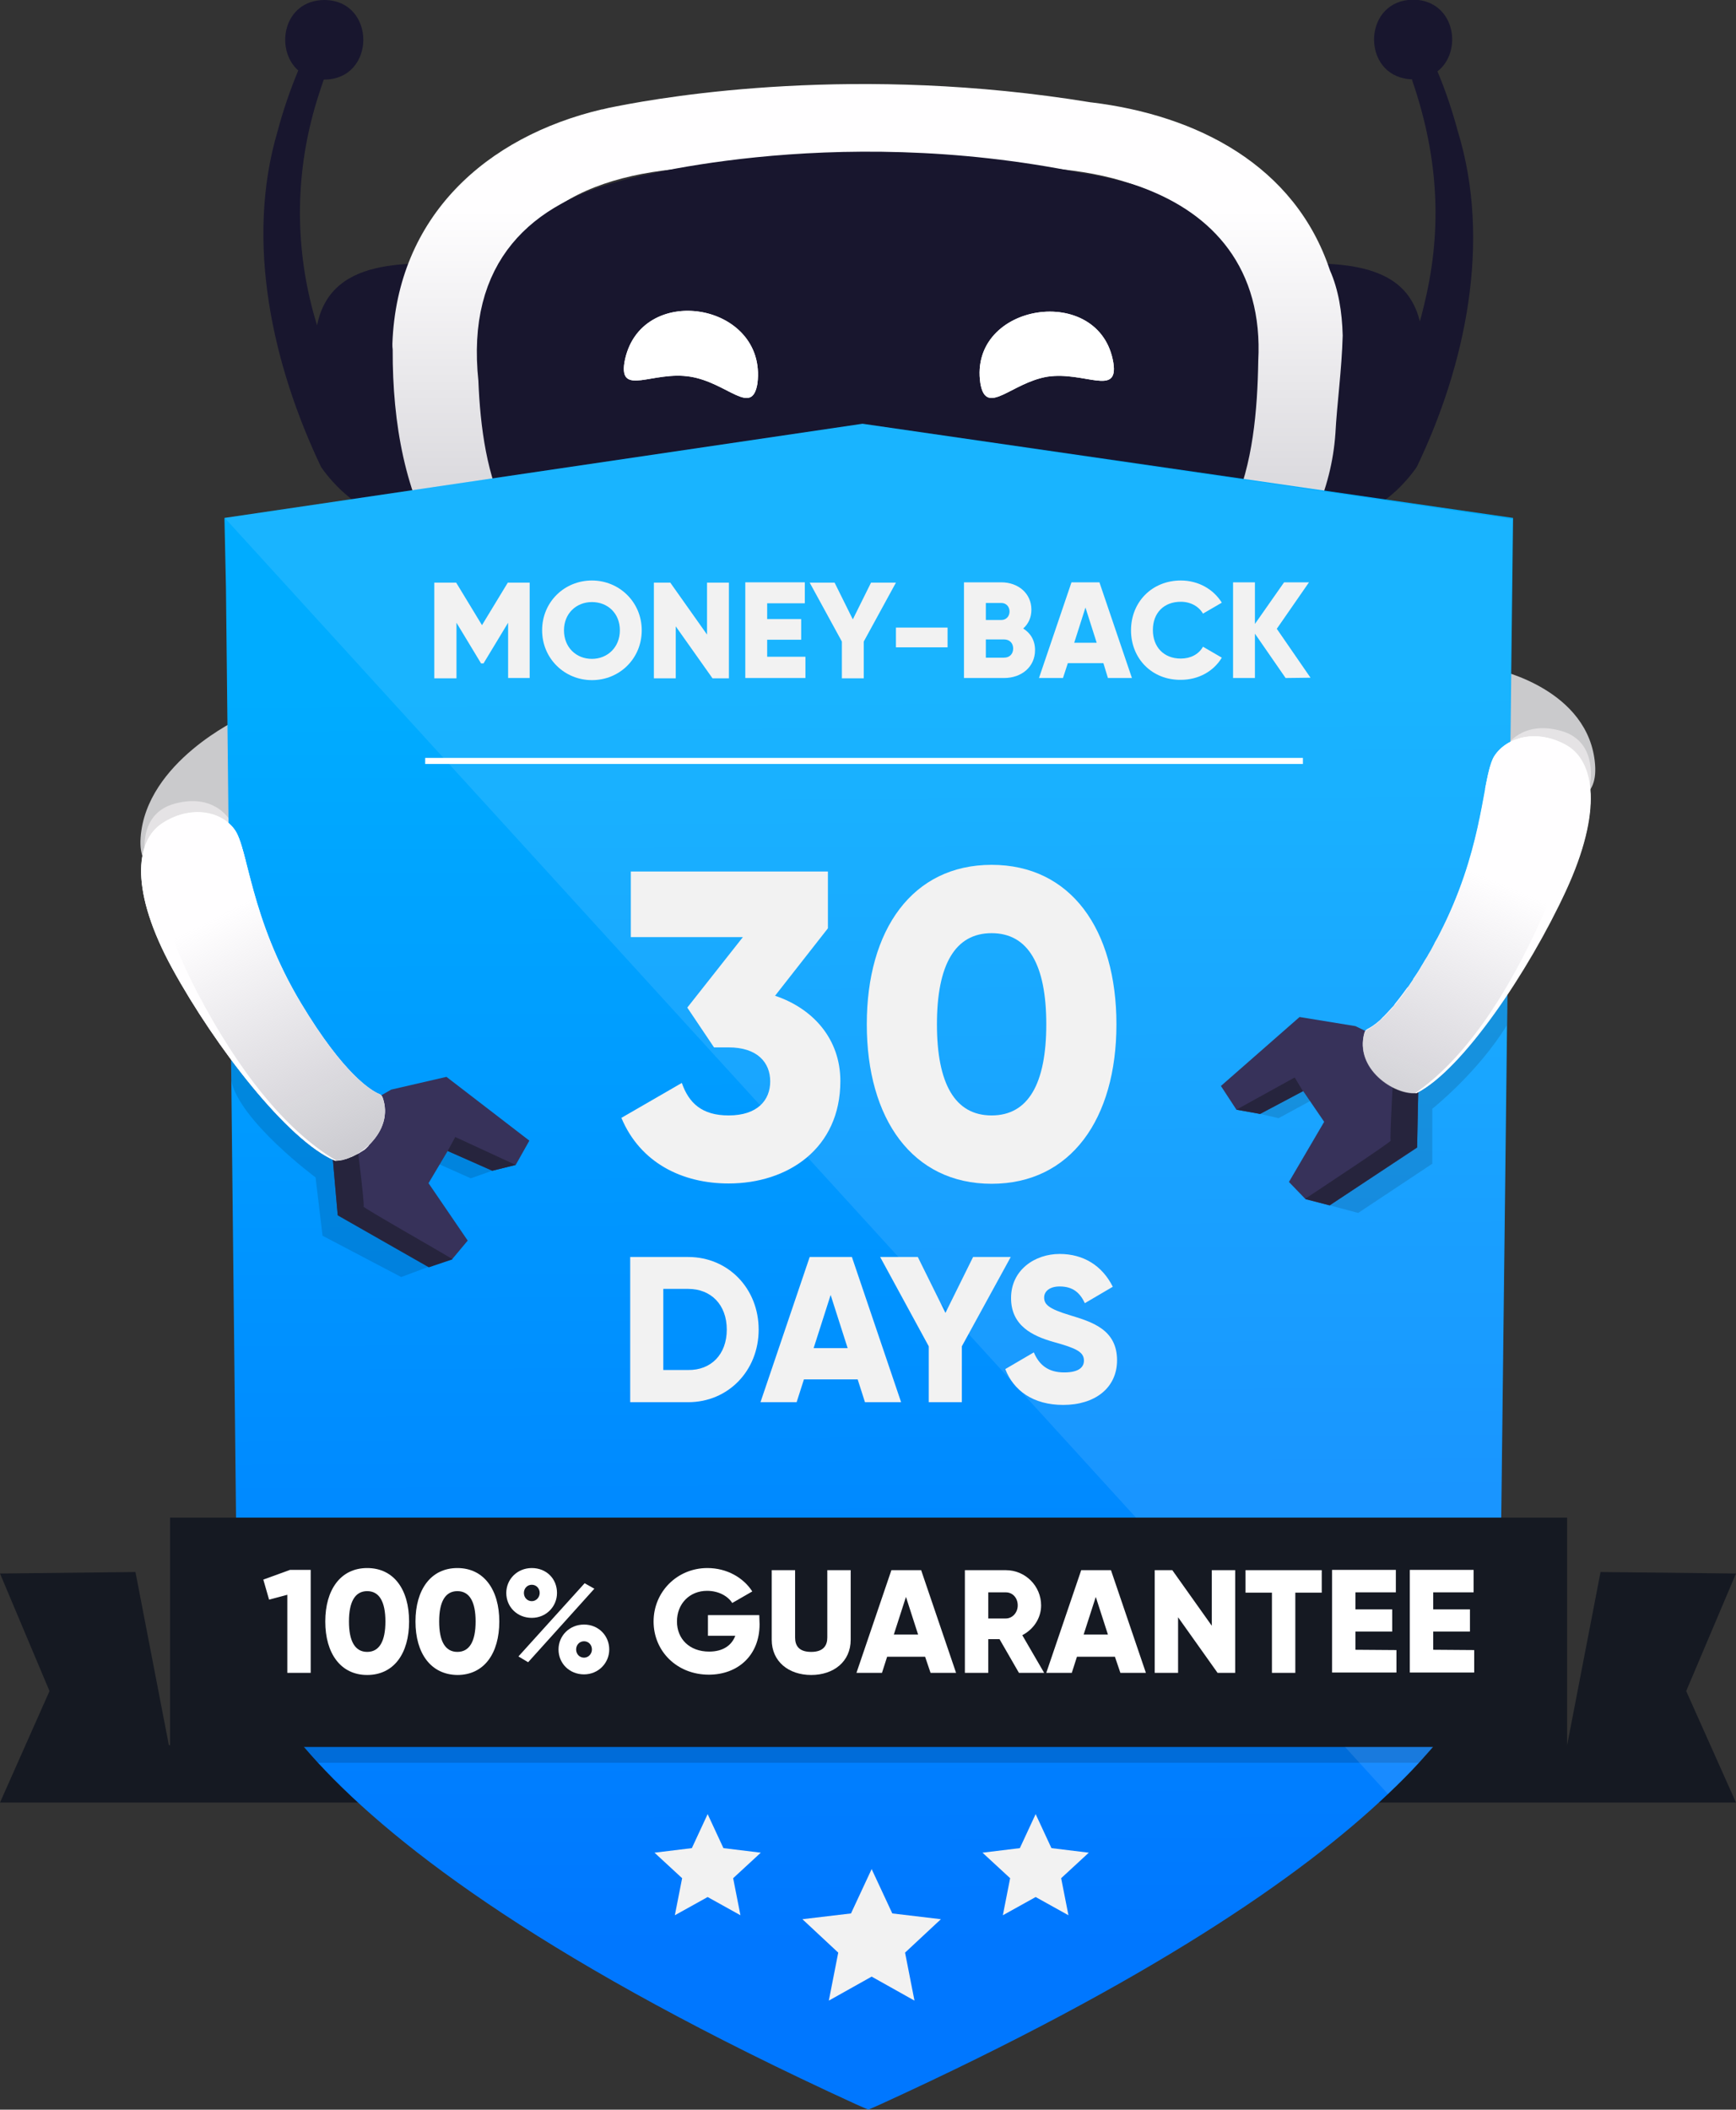 <?xml version="1.0" encoding="utf-8"?>
<!-- Generator: Adobe Illustrator 25.4.1, SVG Export Plug-In . SVG Version: 6.00 Build 0)  -->
<svg version="1.1" id="Layer_1" xmlns="http://www.w3.org/2000/svg" xmlns:xlink="http://www.w3.org/1999/xlink" x="0px" y="0px"
	 viewBox="0 0 571.6 694.5" style="enable-background:new 0 0 571.6 694.5;" xml:space="preserve">
<rect x="0" y="0" width="571.6" height="694.5" fill="#333333" stroke="none"/>
<style type="text/css">
	.st0{fill:#18162E;}
	.st1{fill:#09225E;}
	.st2{fill:url(#SVGID_1_);}
	.st3{fill:#18162E;stroke:#18162E;stroke-width:13;stroke-miterlimit:10;}
	.st4{fill:#FFFFFF;}
	.st5{fill:#CACACC;}
	.st6{fill:#E5E3E5;}
	.st7{fill:#151922;}
	.st8{fill:url(#SVGID_00000168089460124259472400000007393652871780481157_);}
	.st9{opacity:0.15;enable-background:new    ;}
	.st10{opacity:0.1;fill:#FFFFFF;enable-background:new    ;}
	.st11{enable-background:new    ;}
	.st12{fill:#F2F2F2;}
	.st13{fill:none;stroke:#FFFFFF;stroke-width:2;stroke-miterlimit:10;}
	.st14{opacity:0.13;enable-background:new    ;}
	.st15{fill:none;}
	.st16{fill:#37325A;}
	.st17{fill:#26243D;}
	.st18{fill:#FFFEFF;}
	.st19{fill:url(#SVGID_00000175310759934820929320000015028713119497617056_);}
	.st20{fill:url(#SVGID_00000157292607818771920540000010454024326723695496_);}
</style>
<g id="left-ear">
	<path class="st0" d="M157.9,87v82.8h-28.3c-13.7-0.5-23.9-16.1-23.9-16.1c-15.9-33.4-25.1-74-14.3-110.5c1.8-6.8,4.1-13.5,6.8-20
		c-7.8-6.9-5-23.1,8.6-23.2c17.1,0.1,17.1,26.1,0,26.2h-0.2c-1.4,4.1-2.8,8.4-3.6,11.6c-6.1,22.8-5.6,46.8,1.4,69.3
		C109.2,82.9,138,86.9,157.9,87z"/>
</g>
<g id="right-ear">
	<path class="st0" d="M466.5,153.7c0,0-10.2,15.6-23.9,16.1h-28.3V87c12.2,0,27.7-1.6,39,2.8c6.9,2.6,12.1,7.4,14.2,16
		c0.4-1.4,0.8-2.8,1.1-4.2c6.2-24.3,5.5-48.5-3.5-74.8c-0.1-0.2-0.1-0.5-0.2-0.7c-0.9,0-1.7-0.1-2.6-0.3c-14.1-2.9-13.1-25.8,3-25.9
		c2,0,4.1,0.4,5.9,1.3c8.5,4.1,9.2,16.8,2.1,22.3c2.7,6.4,4.9,13,6.7,19.7C491.2,79.6,482.5,120.4,466.5,153.7z"/>
</g>
<path id="eyes" class="st1" d="M249.4,126.2c-1.8,11.1-9.8-0.2-22.1-2.2s-23.5,6.6-21.7-4.7C210.4,92.5,252.7,99.4,249.4,126.2z
	 M366.4,119.3c1.8,11.3-9.7,2.7-21.7,4.7s-20.2,13.3-22.1,2.2C318.5,99.7,362.2,92.8,366.4,119.3z"/>
<g id="head">
	
		<linearGradient id="SVGID_1_" gradientUnits="userSpaceOnUse" x1="285.65" y1="439.81" x2="285.65" y2="553.79" gradientTransform="matrix(1 0 0 -1 0 622)">
		<stop  offset="0" style="stop-color:#D2D1D6"/>
		<stop  offset="0.99" style="stop-color:#FFFEFF"/>
	</linearGradient>
	<path class="st2" d="M437.9,89c-11.5-34.6-43.8-51.1-78.6-55.3h-0.1c-76.8-12.6-139-2.1-156.2,1.3c-2.1,0.4-3.5,0.7-4.2,0.9
		l-0.4,0.1h-0.2l0,0c-38.1,9-67.5,35.2-69,77.2c0,0.6,0,1.3,0.1,1.9c-0.2,49.3,17.5,92.3,71.5,101.9c56.2,9,113.4,9,169.6,0
		c37.4-5.9,66.7-36.9,69.3-74.3c0.5-9.6,2.1-21,2.4-32.2v-0.1C441.9,102.7,440.7,95.3,437.9,89z M407.8,111.5L407.8,111.5
		c-0.5,32.5-6,67-44,73.5c-51.7,8.3-104.3,8.2-156-0.2c-37.6-6.5-43.4-40.3-44-72.6c0-0.3,0-0.6,0-0.9C162.1,68,198.2,55.5,235.1,55
		c33.6-3.6,67.4-3.6,101,0C373.2,55.5,409.9,68.1,407.8,111.5z"/>
	<path class="st3" d="M407.8,118.5c-0.5,32.5-6,67-44,73.5c-51.7,8.3-104.3,8.2-156-0.2c-35.4-6.1-42.6-36.5-43.8-66.9
		c-3.9-36.3,15.6-52.1,42-59.1l0,0c0,0,66.7-19.3,148.7-2.5c4.9,0.7,9.7,1.7,14.5,3.1h0.1c1.9,0.5,3.7,1.1,5.5,1.8
		C394.5,75.8,409.3,90.9,407.8,118.5z"/>
	<path class="st0" d="M407.8,118.5c-0.5,32.5-6,67-44,73.5c-51.7,8.3-104.3,8.2-156-0.2c-35.4-6.1-42.6-36.5-43.8-66.9
		c-3.9-36.3,15.6-52.1,42-59.1l0,0c0,0,66.7-19.3,148.7-2.5c4.9,0.7,9.7,1.7,14.5,3.1h0.1c1.9,0.5,3.7,1.1,5.5,1.8
		C394.5,75.8,409.3,90.9,407.8,118.5z"/>
	<path class="st4" d="M249.4,126.2c-1.8,11.1-9.8-0.2-22.1-2.2s-23.5,6.6-21.7-4.7C210.4,92.5,252.7,99.4,249.4,126.2z M344.9,124
		c-12,2-20.2,13.3-22.1,2.2c-4-26.6,39.5-33.3,43.8-6.7C368.3,130.6,357,122.2,344.9,124L344.9,124z"/>
	<path class="st4" d="M249.4,126.2c-1.8,11.1-9.8-0.2-22.1-2.2s-23.5,6.6-21.7-4.7C210.4,92.5,252.7,99.4,249.4,126.2z M344.9,124
		c-12,2-20.2,13.3-22.1,2.2c-4-26.6,39.5-33.3,43.8-6.7C368.3,130.6,357,122.2,344.9,124L344.9,124z"/>
	<path class="st4" d="M313,159.6c0.2,33.4-54.4,33.4-54.2,0c0.1-2.6,2.2-4.7,4.8-4.8h44.7C310.9,154.8,313,156.9,313,159.6
		L313,159.6z"/>
</g>
<g id="right">
	<path class="st5" d="M493,220.5c0,0,30.3,6.4,32.2,31.2s-37.2,3.8-37.2,3.8l-0.8-32.7L493,220.5z"/>
	<path class="st6" d="M523.4,259.2c0,0,3.5-15-9.4-18.6s-18,5-18,5l-1,10L523.4,259.2z"/>
</g>
<g id="left">
	<path class="st5" d="M79,236.5c0,0-30.9,14.3-32.7,39.2s37.2,3.8,37.2,3.8l0.8-32.7L79,236.5z"/>
	<path class="st6" d="M48,283.2c0,0-3.5-15,9.4-18.6s18,5,18,5l1,10L48,283.2z"/>
</g>
<polygon class="st7" points="555.2,556.7 571.6,593.4 445,593.4 451.3,573.9 516,574.5 527,517.5 571.6,518 "/>
<polygon class="st7" points="16.3,556.7 0,593.4 126.6,593.4 121.6,572.5 55.6,574.5 44.6,517.5 0,518 "/>
<linearGradient id="SVGID_00000103954138728527381800000006022233516400021948_" gradientUnits="userSpaceOnUse" x1="288.295" y1="53.3" x2="286.305" y2="470.05" gradientTransform="matrix(1 0 0 -1 0 694)">
	<stop  offset="0" style="stop-color:#0077FF"/>
	<stop  offset="0.99" style="stop-color:#00ACFF"/>
</linearGradient>
<path style="fill:url(#SVGID_00000103954138728527381800000006022233516400021948_);" d="M494,525.2c0,0,4.8,17.1-20.1,47.4
	c-2,2.5-4.3,5-6.7,7.7c-3,3.3-6.4,6.7-10.2,10.3c-28.6,27.2-78.9,61.8-167,102.1l-4.1,1.8l-4.1-1.8
	c-99.6-45.6-150.8-83.9-177.1-112.4c-3.3-3.6-6.2-7-8.7-10.2c-22.5-28.7-18-44.9-18-44.9l-3.6-331.9l-0.5-22.8l210.1-31l214.2,31
	L494,525.2z"/>
<path class="st9" d="M473.9,564.8v7.8c-2,2.5-4.3,5-6.7,7.7H104.7c-3.3-3.6-6.2-7-8.7-10.2v-5.3H473.9z"/>
<path class="st10" d="M494,525.2c0,0,6.7,24-37,65.4L74,170.5l0,0l210-31l214.1,31.4L494,525.2z"/>
<rect x="56" y="499.6" class="st7" width="460" height="75.5"/>
<g class="st11">
	<path class="st12" d="M174.5,223.2h-7.2V205l-8.1,13.4h-0.8l-8.1-13.4v18.3H143v-31.5h7.2l8.5,14l8.5-14h7.2v31.4H174.5z"/>
	<path class="st12" d="M178.5,207.5c0-9.3,7.3-16.4,16.4-16.4c9,0,16.4,7.1,16.4,16.4c0,9.3-7.3,16.4-16.4,16.4
		C185.9,223.9,178.5,216.8,178.5,207.5z M204.1,207.5c0-5.6-4-9.3-9.2-9.3c-5.1,0-9.2,3.7-9.2,9.3s4,9.4,9.2,9.4
		C200,216.9,204.1,213.1,204.1,207.5z"/>
	<path class="st12" d="M240,191.8v31.5h-5.4l-12.1-17.1v17.1h-7.2v-31.5h5.4l12.1,17.1v-17.1H240z"/>
	<path class="st12" d="M265.2,216.3v6.9h-19.8v-31.5H265v6.9h-12.4v5.2h11.2v6.8h-11.2v5.6h12.6V216.3z"/>
</g>
<g class="st11">
	<path class="st12" d="M284.4,211.2v12.1h-7.2v-12.1l-10.6-19.4h8.2l6,12.1l6-12.1h8.2L284.4,211.2z"/>
</g>
<g class="st11">
	<path class="st12" d="M295,206.6h17v6.5h-17V206.6z"/>
	<path class="st12" d="M340.8,214c0,5.6-4.5,9.2-10.2,9.2h-13.2v-31.5h12.3c5.5,0,9.9,3.6,9.9,9c0,2.6-1,4.7-2.7,6.2
		C339.3,208.4,340.8,210.8,340.8,214z M324.6,198.5v5.6h5.1c1.6,0,2.7-1.2,2.7-2.8s-1.1-2.8-2.7-2.8H324.6z M333.6,213.5
		c0-1.8-1.2-3-3-3h-6v6h6C332.5,216.5,333.6,215.2,333.6,213.5z"/>
</g>
<g class="st11">
	<path class="st12" d="M363.3,218.3h-11.7l-1.6,4.9h-7.9l10.7-31.5h9.2l10.7,31.5h-7.9L363.3,218.3z M361.1,211.6l-3.7-11.6
		l-3.7,11.6H361.1z"/>
</g>
<g class="st11">
	<path class="st12" d="M372.4,207.5c0-9.3,6.9-16.4,16.4-16.4c5.7,0,10.7,2.8,13.5,7.3l-6.2,3.6c-1.4-2.4-4.1-3.9-7.3-3.9
		c-5.6,0-9.2,3.7-9.2,9.3s3.6,9.4,9.2,9.4c3.2,0,5.9-1.4,7.3-3.9l6.2,3.6c-2.7,4.5-7.7,7.3-13.5,7.3
		C379.3,223.9,372.4,216.8,372.4,207.5z"/>
</g>
<g class="st11">
	<path class="st12" d="M423.3,223.2l-10.1-14.6v14.6H406v-31.5h7.2v13.7l9.6-13.7h8.2L420.4,207l11.1,16.1L423.3,223.2L423.3,223.2z
		"/>
</g>
<g id="_x33_0" class="st11">
	<path class="st12" d="M276.7,355.9c0,22.2-17.3,33.7-36.8,33.7c-15.3,0-29.1-6.8-35.3-21.6l19.9-11.5c2.3,6.6,6.6,10.7,15.4,10.7
		c9.5,0,13.7-5,13.7-11.2s-4.2-11.2-13.7-11.2h-4.8l-8.8-13.1l18.3-23.2h-36.9v-21.6h64.9v18.7l-17.4,22.2
		C267.7,332,276.7,342,276.7,355.9z"/>
	<path class="st12" d="M285.4,337.2c0-31.1,15-52.5,41.1-52.5s41.1,21.3,41.1,52.5c0,31.1-15,52.5-41.1,52.5
		S285.4,368.3,285.4,337.2z M344.5,337.2c0-19.5-5.9-30-18-30s-18,10.5-18,30s5.9,30,18,30S344.5,356.7,344.5,337.2z"/>
</g>
<g class="st11">
	<path class="st12" d="M249.8,437.7c0,13.5-10,23.9-23.2,23.9h-19.1v-47.8h19.1C239.8,413.8,249.8,424.2,249.8,437.7z M239.3,437.7
		c0-8.2-5.2-13.4-12.7-13.4h-8.2V451h8.2C234.1,451.1,239.3,445.9,239.3,437.7z"/>
</g>
<g class="st11">
	<path class="st12" d="M282.4,454.1h-17.7l-2.4,7.5h-11.9l16.2-47.8h13.9l16.2,47.8h-11.9L282.4,454.1z M279.1,443.8l-5.6-17.5
		l-5.6,17.5H279.1z"/>
</g>
<g class="st11">
	<path class="st12" d="M316.7,443.2v18.4h-10.9v-18.4l-16-29.4h12.4l9.1,18.4l9.1-18.4h12.4L316.7,443.2z"/>
</g>
<g class="st11">
	<path class="st12" d="M331,450.7l9.4-5.5c1.7,4,4.6,6.6,10,6.6c5.2,0,6.5-2,6.5-3.9c0-2.9-2.7-4.1-9.9-6.1
		c-7.1-2-14.1-5.4-14.1-14.5c0-9.2,7.8-14.5,16-14.5c7.8,0,14,3.8,17.5,10.8l-9.2,5.4c-1.6-3.4-3.9-5.5-8.3-5.5
		c-3.4,0-5.1,1.7-5.1,3.6c0,2.2,1.2,3.7,8.6,5.9c7.2,2.2,15.4,4.7,15.4,14.8c0,9.2-7.4,14.7-17.7,14.7
		C340.1,462.5,333.7,457.7,331,450.7z"/>
</g>
<line id="line" class="st13" x1="140" y1="250.5" x2="429" y2="250.5"/>
<g class="st11">
	<path class="st4" d="M102.3,516.9v33.8h-7.7V525l-6,1.6l-1.9-6.6l8.8-3.2h6.8C102.3,516.8,102.3,516.9,102.3,516.9z"/>
	<path class="st4" d="M107.1,533.8c0-10.4,5-17.6,13.8-17.6s13.8,7.1,13.8,17.6s-5,17.6-13.8,17.6S107.1,544.2,107.1,533.8z
		 M126.9,533.8c0-6.5-2-10-6-10s-6,3.5-6,10s2,10,6,10S126.9,540.3,126.9,533.8z"/>
</g>
<g class="st11">
	<path class="st4" d="M136.8,533.8c0-10.4,5-17.6,13.8-17.6c8.7,0,13.8,7.1,13.8,17.6s-5,17.6-13.8,17.6
		C141.8,551.3,136.8,544.2,136.8,533.8z M156.6,533.8c0-6.5-2-10-6-10s-6,3.5-6,10s2,10,6,10S156.6,540.3,156.6,533.8z"/>
</g>
<g class="st11">
	<path class="st4" d="M166.7,524.4c0-4.5,3.6-8.2,8.4-8.2c4.8,0,8.3,3.5,8.3,8.2c0,4.5-3.6,8.2-8.3,8.2
		C170.3,532.6,166.7,529,166.7,524.4z M192.5,521.2l3.2,1.8l-21.8,24.2l-3.2-1.9L192.5,521.2z M177.7,524.4c0-1.5-1.1-2.7-2.6-2.7
		s-2.6,1.2-2.6,2.7s1.1,2.7,2.6,2.7C176.6,527.1,177.7,525.8,177.7,524.4z M183.9,543c0-4.5,3.6-8.2,8.4-8.2c4.8,0,8.3,3.7,8.3,8.2
		s-3.6,8.2-8.3,8.2C187.5,551.2,183.9,547.6,183.9,543z M194.9,543c0-1.5-1.1-2.7-2.6-2.7s-2.6,1.2-2.6,2.7s1.1,2.7,2.6,2.7
		C193.8,545.7,194.9,544.4,194.9,543z"/>
</g>
<g class="st11">
	<path class="st4" d="M250.1,534.7c0,10.3-7.2,16.6-16.7,16.6c-10.6,0-18.2-7.8-18.2-17.5c0-9.8,7.8-17.6,17.7-17.6
		c6.5,0,11.9,3.2,14.8,7.7l-6.6,3.8c-1.4-2.2-4.4-4-8.3-4c-5.7,0-9.9,4.2-9.9,10.1c0,5.7,4.1,9.9,10.6,9.9c4.5,0,7.4-2,8.6-5.2h-9
		v-6.8H250L250.1,534.7L250.1,534.7z"/>
</g>
<g class="st11">
	<path class="st4" d="M254.1,539.8v-22.9h7.7v22.2c0,2.6,1.2,4.7,5.3,4.7s5.3-2.2,5.3-4.7v-22.2h7.7v22.9c0,7.2-5.6,11.6-13,11.6
		S254.1,547,254.1,539.8z"/>
</g>
<g class="st11">
	<path class="st4" d="M304.6,545.4h-12.5l-1.7,5.3H282l11.5-33.8h9.8l11.5,33.8h-8.4L304.6,545.4z M302.3,538.1l-4-12.4l-4,12.4
		H302.3z"/>
	<path class="st4" d="M329.1,539.6h-3.7v11.1h-7.7v-33.8h13.5c6.4,0,11.6,5.2,11.6,11.6c0,4.2-2.5,7.9-6.2,9.8l7.2,12.4h-8.3
		L329.1,539.6z M325.4,532.8h5.8c2.1,0,3.9-1.9,3.9-4.3c0-2.5-1.7-4.3-3.9-4.3h-5.8V532.8z"/>
	<path class="st4" d="M367.1,545.4h-12.5l-1.7,5.3h-8.4l11.5-33.8h9.8l11.5,33.8h-8.4L367.1,545.4z M364.8,538.1l-4-12.4l-4,12.4
		H364.8z"/>
	<path class="st4" d="M406.7,516.9v33.8h-5.8l-13-18.3v18.3h-7.7v-33.8h5.8l13,18.3v-18.3H406.7z"/>
	<path class="st4" d="M435.2,524.3h-8.7v26.4h-7.7v-26.4h-8.7v-7.4h25.1L435.2,524.3L435.2,524.3z"/>
	<path class="st4" d="M459.8,543.2v7.4h-21.2v-33.8h21v7.4h-13.3v5.6h12.1v7.3h-12.1v6L459.8,543.2L459.8,543.2z"/>
	<path class="st4" d="M485.4,543.2v7.4h-21.2v-33.8h21v7.4h-13.3v5.6H484v7.3h-12.1v6L485.4,543.2L485.4,543.2z"/>
</g>
<g id="left-arm">
	<polygon class="st14" points="162.1,385.4 155,387.9 144.7,383.3 144.8,374.5 151.8,369.8 	"/>
	<path class="st14" d="M141.2,417l-9.1,3.4l-25.9-13.6l-2.3-19.2c0,0-25.1-18.6-27.8-32l0.1-19.4l50.4,53.3l21.5,22.6L141.2,417z"/>
	<g>
		<polygon class="st15" points="154,408.4 141.2,389.5 147.4,378.9 141.1,389.5 		"/>
		<polygon class="st16" points="147,354.5 128.8,358.7 108.6,370.3 111.2,399.9 141.2,417 148.9,414.5 154,408.4 141.1,389.5 
			147.4,378.9 162.1,385.4 169.8,383.5 174.3,375.5 		"/>
	</g>
	<g>
		<polygon class="st15" points="143.9,414.9 150.4,407.1 140.4,393.2 140,373.9 149.9,374.3 149.9,380 158.9,384 166.1,381.8 
			171.1,373 147,354.5 128.8,358.7 108.6,370.3 111.2,399.9 141.2,417 143.5,416.3 		"/>
	</g>
	<g>
		<path class="st15" d="M147,354.5l-18.2,4.2l-12.6,7.2c0.8,6.6,3.9,31,3.5,31.2c-0.5,0.2,25.2,14.9,29.3,17.2l5.1-5.9l-12.9-19
			l6.2-10.5l14.7,6.5l7.7-1.9l4.6-8.1L147,354.5z"/>
		<path class="st17" d="M119.7,397.2c0.5-0.2-2.6-24.6-3.5-31.2l-7.6,4.4l2.6,29.7l30,17.1l7.7-2.6l0.1-0.1
			C144.9,412,119.2,397.4,119.7,397.2z"/>
	</g>
	<g>
		<path class="st15" d="M146.7,357c-0.3-0.2-17.2,3.9-17.2,3.9l-11.6,6.7c0,0,0.4-1.3,1.2-3.3l-10.5,6l2.6,29.7l30,17.1l7.7-2.6
			l5.1-6l-12.9-19l6.2-10.5l14.7,6.5l7.7-1.9l3.8-6.7C168.3,372.9,147,357.2,146.7,357z"/>
	</g>
	<g>
		<polygon class="st15" points="147.4,378.9 147.4,378.9 149.9,374.3 169.8,383.5 174.3,375.5 147,354.5 128.8,358.7 108.6,370.3 
			111.2,399.9 141.2,417 148.9,414.5 154,408.4 141.2,389.5 		"/>
		<polygon class="st17" points="147.4,378.9 162.1,385.4 169.8,383.5 149.9,374.3 		"/>
	</g>
	<path class="st18" d="M126,361.3c-0.2-0.5-0.6-1-1.2-1.2c-2.6-1.1-11.6-6.4-25.7-29.9C82.2,302,81.8,279.3,77.2,273
		s-14.8-7.9-23.8-2s-10.6,22.4,3.4,47.9s37.9,56.5,53.5,63.1C117.5,382.3,130,372.7,126,361.3z"/>
	<g>
		<path class="st15" d="M116.5,380.5c-0.2,0.1-0.4,0.2-0.6,0.3C116.1,380.7,116.3,380.6,116.5,380.5z"/>
		<path class="st15" d="M118.1,379.6c-0.2,0.1-0.4,0.2-0.6,0.3C117.7,379.8,117.9,379.7,118.1,379.6z"/>
		<path class="st15" d="M117.3,380.1c-0.2,0.1-0.4,0.2-0.6,0.3C116.9,380.3,117.1,380.2,117.3,380.1z"/>
		<path class="st15" d="M115.7,380.9c-0.2,0.1-0.4,0.2-0.6,0.2C115.3,381.1,115.5,381,115.7,380.9z"/>
		<path class="st15" d="M114.9,381.2c-0.2,0.1-0.4,0.2-0.6,0.2C114.5,381.4,114.7,381.3,114.9,381.2z"/>
		<path class="st15" d="M120.4,377.9c-0.2,0.2-0.4,0.3-0.6,0.5C120,378.2,120.2,378,120.4,377.9z"/>
		<path class="st15" d="M118.9,379.1c-0.2,0.1-0.4,0.3-0.6,0.4C118.5,379.3,118.7,379.2,118.9,379.1z"/>
		<path class="st15" d="M121.2,377.2c-0.2,0.2-0.4,0.4-0.6,0.6C120.8,377.6,121,377.4,121.2,377.2z"/>
		<path class="st15" d="M119.7,378.5c-0.2,0.1-0.4,0.3-0.6,0.4C119.3,378.8,119.5,378.6,119.7,378.5z"/>
		<path class="st15" d="M121.9,376.5c-0.2,0.2-0.4,0.4-0.6,0.6C121.5,376.9,121.7,376.7,121.9,376.5z"/>
		<path class="st15" d="M77.2,273.1c4.6,6.2,5,29,21.9,57.2c14.4,23.8,23.4,28.9,25.8,29.9c0,0-0.1,0-0.1-0.1
			c-2.6-1.1-11.6-6.4-25.7-29.9C82.2,302.1,81.8,279.3,77.2,273.1c-2.8-3.9-7.9-6-13.5-5.6C69.3,267.1,74.3,269.2,77.2,273.1z"/>
		<path class="st15" d="M122.6,375.7c3.3-3.8,5.3-8.9,3.4-14.4c0-0.1-0.1-0.2-0.2-0.3C128,366.6,126,371.9,122.6,375.7z"/>
		<path class="st15" d="M122.6,375.8c-0.2,0.2-0.4,0.5-0.6,0.7C122.2,376.2,122.4,376,122.6,375.8z"/>
		<path class="st15" d="M114.1,381.5c-0.2,0.1-0.4,0.1-0.7,0.2C113.6,381.6,113.8,381.6,114.1,381.5z"/>
		<path class="st15" d="M113.3,381.7c-0.2,0.1-0.5,0.1-0.7,0.2C112.8,381.9,113,381.8,113.3,381.7z"/>
		<path class="st15" d="M112.5,381.9c-0.5,0.1-1,0.2-1.5,0.2C111.5,382.1,112,382,112.5,381.9z"/>
		<path class="st15" d="M110.3,382.1c0.2,0,0.4,0,0.6,0C110.7,382.1,110.5,382.1,110.3,382.1L110.3,382.1z"/>
		<path class="st18" d="M122,376.4c0.2-0.2,0.4-0.5,0.6-0.7l0,0c3.4-3.9,5.4-9.1,3.2-14.7c-0.2-0.4-0.5-0.6-0.9-0.8
			c-2.4-1-11.5-6.1-25.8-29.9c-16.9-28.2-17.3-50.9-21.9-57.2c-2.9-3.9-7.9-6-13.5-5.6c-3.3,0.2-6.9,1.4-10.2,3.6
			c-9,5.9-10.6,22.4,3.4,47.9c14,25.6,37.9,56.5,53.5,63.1c0.2,0,0.4,0,0.6,0h0.1c0.5,0,1-0.1,1.5-0.2l0,0c0.2,0,0.5-0.1,0.7-0.2
			h0.1c0.2-0.1,0.4-0.1,0.7-0.2c0.1,0,0.1,0,0.2-0.1c0.2-0.1,0.4-0.1,0.6-0.2c0.1,0,0.1-0.1,0.2-0.1c0.2-0.1,0.4-0.2,0.6-0.2
			c0.1,0,0.2-0.1,0.2-0.1c0.2-0.1,0.4-0.2,0.6-0.3c0.1,0,0.2-0.1,0.2-0.1c0.2-0.1,0.4-0.2,0.6-0.3c0.1,0,0.2-0.1,0.2-0.1
			c0.2-0.1,0.4-0.2,0.6-0.3c0.1,0,0.1-0.1,0.2-0.1c0.2-0.1,0.4-0.3,0.6-0.4c0.1,0,0.1-0.1,0.2-0.1c0.2-0.1,0.4-0.3,0.6-0.4
			c0.1,0,0.1-0.1,0.2-0.1c0.2-0.2,0.4-0.3,0.6-0.5l0.1-0.1c0.2-0.2,0.4-0.4,0.6-0.6l0.1-0.1C121.5,376.9,121.7,376.7,122,376.4
			C121.9,376.5,122,376.5,122,376.4z"/>
	</g>
	<g>
		<path class="st15" d="M83.9,294.8c-3.1-10.7-4.3-18.4-6.7-21.7c-4.6-6.2-14.8-7.9-23.8-2c-7.3,4.8-9.7,16.6-2.8,34.6
			C59.7,300.9,75.6,294.7,83.9,294.8z"/>
		
			<linearGradient id="SVGID_00000175319635859764897000000016985824761130366603_" gradientUnits="userSpaceOnUse" x1="2101.808" y1="2189.51" x2="1976.788" y2="2150.83" gradientTransform="matrix(0.164 0.987 0.987 -0.164 -2374.117 -1297.34)">
			<stop  offset="0" style="stop-color:#B5B4BC"/>
			<stop  offset="1" style="stop-color:#B5B4BC;stop-opacity:0"/>
		</linearGradient>
		<path style="fill:url(#SVGID_00000175319635859764897000000016985824761130366603_);" d="M50.6,305.7c1.6,4.1,3.6,8.5,6.2,13.3
			c14,25.6,37.9,56.5,53.5,63.1c7.2,0.2,19.7-9.4,15.7-20.8c-0.2-0.5-0.6-1-1.2-1.2c-2.6-1.1-11.6-6.4-25.7-29.9
			c-8.1-13.5-12.4-25.7-15.2-35.5C75.6,294.7,59.7,300.9,50.6,305.7z"/>
	</g>
	<g>
		<path class="st15" d="M64.5,292.6C63,308.2,85,343.4,95.4,355.9c8.7,10.6,19.6,17.4,26.6,20.5c3.7-3.8,6.1-9.2,4-15.1
			c-0.2-0.5-0.6-1-1.2-1.2c-2.6-1.1-11.6-6.4-25.7-29.9c-14-23.3-16.7-43-19.8-52.5C75.8,277.9,65.6,279.7,64.5,292.6z"/>
	</g>
	<g>
		<path class="st15" d="M83.7,294v-0.1c-1.1-3.8-1.9-7.1-2.6-10.1c-2.5-5.9-7.1-12-15.8-11.5c-16.3,1-17.2,22.2-0.3,54.3
			c13.3,25.4,28.8,45.4,45.9,55.5c7.2-0.3,19.1-9.7,15.2-20.8c-0.2-0.5-0.6-1-1.2-1.2c-2.6-1.1-11.6-6.4-25.7-29.9
			c-8.3-13.7-12.6-26.2-15.4-36L83.7,294z"/>
		<path class="st18" d="M83.8,294.2c0-0.1-0.1-0.2-0.1-0.3c0,0.1,0,0.1,0,0.1L83.8,294.2z"/>
		<path class="st18" d="M64.9,326.6c-16.8-32.1-16-53.2,0.3-54.3c8.6-0.6,13.3,5.6,15.8,11.5c-1.3-5-2.3-8.7-3.8-10.7
			c-4.6-6.2-14.8-7.9-23.8-2s-10.6,22.4,3.4,47.9s37.9,56.5,53.5,63.1c0.2,0,0.3,0,0.5,0C93.7,372,78.2,352,64.9,326.6z"/>
	</g>
</g>
<g id="right-arm">
	<polygon class="st14" points="414.9,366.7 421,368.1 433.7,361.2 430.2,354.3 413.6,365.1 	"/>
	<path class="st14" d="M437.8,396.8l9.4,2.5l24.4-16.2V365c0,0,14.9-11.8,24.5-27.4l0.2-14.4l-56.6,67.4L437.8,396.8z"/>
	<g>
		<path class="st15" d="M436,369.3l-11.6,19.8L436,369.3z"/>
		<polygon class="st16" points="446.3,337.8 427.9,334.8 402,357.5 407.1,365.3 414.9,366.7 429.1,359.2 436,369.3 436,369.3 
			436,369.3 424.4,389.1 429.9,394.8 437.8,396.8 466.6,377.8 467.2,348 		"/>
	</g>
	<g>
		<polygon class="st15" points="446.3,337.8 427.9,334.8 405,354.8 410.6,363.3 417.9,365.1 426.7,360.4 426.3,354.7 436.1,353.7 
			437.1,372.9 428,387.5 435,394.8 435.5,396.2 437.8,396.8 466.6,377.8 467.2,348 		"/>
	</g>
	<g>
		<path class="st15" d="M429.8,394.7c3.8-2.5,28.7-18.9,28.1-19.1c-0.5-0.2,1-24.7,1.4-31.4l-13-6.4l-18.4-3L402,357.5l5.1,7.7
			l7.8,1.4l14.2-7.5l7,10.1L424.5,389L429.8,394.7z"/>
		<path class="st17" d="M457.9,375.5c0.5,0.2-24.3,16.6-28.1,19.1l0.1,0.1l7.9,2.1l28.8-19.1l0.6-29.8l-7.9-3.8
			C458.9,350.9,457.5,375.4,457.9,375.5z"/>
	</g>
	<g>
		<path class="st15" d="M456.3,342.7c0.9,1.9,1.4,3.3,1.4,3.3l-12-5.9c0,0-17.1-3-17.4-2.7c-0.3,0.2-20.5,17.3-25.4,21.6l4.2,6.4
			l7.8,1.4l14.2-7.5l7,10.1l-11.6,19.8l5.5,5.7l7.9,2.1l28.8-19.1l0.6-29.8L456.3,342.7z"/>
	</g>
	<g>
		<polygon class="st15" points="446.3,337.8 427.9,334.8 402,357.5 407.1,365.3 426.3,354.7 429,359.2 429.1,359.2 436,369.3 
			424.4,389.1 429.9,394.8 437.8,396.8 466.6,377.8 467.2,348 		"/>
		<polygon class="st17" points="407.1,365.3 414.9,366.7 429,359.2 426.3,354.7 		"/>
	</g>
	<path class="st18" d="M449.3,340.2c0.2-0.6,0.6-1,1.1-1.3c2.5-1.3,11.2-7.1,23.7-31.5c15-29.2,13.9-52,18.1-58.5s14.2-8.9,23.6-3.6
		c9.3,5.3,12,21.6-0.2,48s-34,58.9-49.1,66.5C459.1,360.6,446,351.8,449.3,340.2z"/>
	<g>
		<path class="st15" d="M463.5,325.2c0.3-0.4,0.5-0.7,0.8-1.1C464,324.5,463.8,324.9,463.5,325.2z"/>
		<path class="st15" d="M459.3,330.9c0.2-0.3,0.5-0.6,0.7-0.9C459.7,330.3,459.5,330.6,459.3,330.9z"/>
		<path class="st15" d="M460.1,329.9c1-1.3,2.1-2.8,3.3-4.4C462.2,327.1,461.1,328.6,460.1,329.9z"/>
		<path class="st15" d="M464.5,323.7c0.3-0.4,0.5-0.8,0.8-1.2C465.1,323,464.8,323.4,464.5,323.7z"/>
		<path class="st15" d="M465.6,322.2c0.9-1.3,1.8-2.8,2.7-4.3C467.3,319.4,466.4,320.9,465.6,322.2z"/>
		<path class="st15" d="M454.5,336c0.2-0.1,0.3-0.3,0.5-0.5C454.8,335.7,454.6,335.8,454.5,336z"/>
		<path class="st15" d="M458.5,331.8c0.2-0.3,0.4-0.5,0.7-0.8C458.9,331.3,458.7,331.6,458.5,331.8z"/>
		<path class="st15" d="M450.3,339L450.3,339c0.7-0.4,2.1-1.2,4-2.9C452.5,337.7,451.1,338.6,450.3,339z"/>
		<path class="st15" d="M455.1,335.4c0.2-0.2,0.3-0.3,0.5-0.5C455.4,335.1,455.3,335.2,455.1,335.4z"/>
		<path class="st15" d="M469.6,315.5c0.2-0.4,0.4-0.8,0.7-1.2C470.1,314.7,469.9,315.1,469.6,315.5z"/>
		<path class="st15" d="M466.3,359.9c-7.2,0.7-20.4-8.2-16.9-19.9c0,0.1-0.1,0.1-0.1,0.2C446,351.8,459.1,360.6,466.3,359.9
			c8.2-4.1,18.3-15.5,27.8-29.3C484.5,344.4,474.4,355.8,466.3,359.9z"/>
		<path class="st15" d="M458.4,331.9c-1,1.1-1.8,2-2.6,2.8C456.5,334,457.4,333,458.4,331.9z"/>
		<path class="st15" d="M519.7,248.9c5.8,7.5,5.9,22.4-4.3,44.4C525.7,271.4,525.5,256.4,519.7,248.9z"/>
		<path class="st15" d="M468.5,317.5c0.2-0.4,0.5-0.8,0.7-1.2C468.9,316.7,468.7,317.1,468.5,317.5z"/>
		<path class="st15" d="M472.2,310.9c0.2-0.3,0.4-0.7,0.5-1C472.6,310.2,472.4,310.5,472.2,310.9z"/>
		<path class="st15" d="M515.7,245.4c-9.3-5.3-19.4-3-23.6,3.6c-0.4,0.6-0.7,1.4-1,2.3c0.3-0.9,0.7-1.6,1-2.2
			C496.2,242.4,506.3,240,515.7,245.4z"/>
		<path class="st15" d="M470.9,313.3c0.2-0.4,0.4-0.8,0.6-1.1C471.3,312.5,471.1,312.9,470.9,313.3z"/>
		<path class="st18" d="M519.7,248.9c-1.1-1.5-2.5-2.7-4.1-3.6c-9.3-5.3-19.4-2.9-23.6,3.6c-0.4,0.6-0.7,1.4-1,2.2
			c-3,8.6-3.4,29.8-17,56.3c-0.4,0.8-0.8,1.6-1.3,2.4c-0.2,0.3-0.4,0.7-0.5,1c-0.2,0.4-0.5,0.9-0.7,1.3s-0.4,0.8-0.6,1.1
			c-0.2,0.3-0.4,0.7-0.6,1c-0.2,0.4-0.4,0.8-0.7,1.2c-0.2,0.3-0.3,0.5-0.5,0.8c-0.2,0.4-0.5,0.8-0.7,1.2c-0.1,0.1-0.1,0.2-0.2,0.3
			c-0.9,1.6-1.8,3-2.7,4.3c-0.1,0.1-0.2,0.2-0.2,0.4c-0.3,0.4-0.5,0.8-0.8,1.2c-0.1,0.1-0.2,0.2-0.2,0.3c-0.3,0.4-0.5,0.8-0.8,1.1
			c-0.1,0.1-0.1,0.1-0.2,0.2c-1.2,1.7-2.3,3.1-3.3,4.4l-0.1,0.1c-0.2,0.3-0.5,0.6-0.7,0.9c0,0.1-0.1,0.1-0.1,0.2
			c-0.2,0.3-0.4,0.5-0.7,0.8l-0.1,0.1c-1,1.1-1.8,2-2.6,2.8l-0.1,0.1c-0.2,0.2-0.4,0.3-0.5,0.5l-0.1,0.1c-0.2,0.2-0.3,0.3-0.5,0.5
			l-0.1,0.1c-1.9,1.7-3.3,2.5-4.1,2.9c-0.4,0.2-0.8,0.6-1,1.1c-3.4,11.7,9.7,20.6,16.9,19.9c8.2-4.1,18.3-15.5,27.8-29.3
			c8.1-11.7,15.7-25.1,21.4-37.2C525.6,271.4,525.5,256.4,519.7,248.9z"/>
	</g>
	<g>
		
			<linearGradient id="SVGID_00000125569001493359198950000005292967323556916926_" gradientUnits="userSpaceOnUse" x1="2284.377" y1="3596.788" x2="2159.357" y2="3558.108" gradientTransform="matrix(-0.1 1 -1 -0.1 4267.45 -1513.05)">
			<stop  offset="0" style="stop-color:#B5B4BC"/>
			<stop  offset="1" style="stop-color:#B5B4BC;stop-opacity:0"/>
		</linearGradient>
		<path style="fill:url(#SVGID_00000125569001493359198950000005292967323556916926_);" d="M486.8,271c-2.2,9.9-5.6,22.4-12.8,36.4
			c-12.5,24.4-21.1,30.2-23.7,31.5c-0.5,0.3-0.9,0.7-1.1,1.3c-3.3,11.6,9.8,20.4,17,19.7c15.1-7.7,36.8-40.2,49.1-66.5
			c2.3-4.9,4-9.4,5.3-13.6C511.4,275.5,495.1,270.5,486.8,271z"/>
	</g>
	<g>
		<path class="st15" d="M465.9,359.9c16.4-11.2,30.5-32.2,42-58.3c14.7-33.1,12.4-54.2-3.9-54.1c-8.7,0-12.9,6.4-15,12.5
			c-0.6,3-1.2,6.4-2,10.2c0,0.1,0,0.1,0,0.1l-0.1,0.2c-2.1,10-5.6,22.7-12.9,36.9c-12.5,24.4-21.1,30.2-23.7,31.5
			c-0.5,0.3-0.9,0.7-1.1,1.3C446.1,351.6,458.7,360.3,465.9,359.9z"/>
		<path class="st18" d="M504,247.5c16.3,0,18.6,21,3.9,54.1c-11.6,26.1-25.7,47.1-42,58.3c0.1,0,0.3,0,0.4,0
			c15.1-7.7,36.8-40.2,49.1-66.5c12.3-26.4,9.6-42.7,0.2-48c-9.3-5.3-19.4-3-23.6,3.6c-1.3,2.1-2.1,5.9-3.1,11
			C491.1,253.9,495.3,247.5,504,247.5z"/>
		<path class="st18" d="M487,270.1c0,0.1-0.1,0.2-0.1,0.4l0.1-0.2C487,270.3,487,270.2,487,270.1z"/>
	</g>
</g>
<g id="star">
	<path class="st12" d="M287,650.7l-14.1,7.9l3.1-15.8l-11.8-11l16-1.9l6.8-14.6l6.8,14.6l16,1.9l-11.8,11l3.1,15.8L287,650.7z"/>
	<path class="st12" d="M341,624.5l-10.8,6l2.4-12.2l-9.1-8.4l12.3-1.5l5.2-11.2l5.2,11.2l12.3,1.5l-9.1,8.4l2.4,12.2L341,624.5z"/>
	<path class="st12" d="M233,624.5l-10.8,6l2.4-12.2l-9.1-8.4l12.3-1.5l5.2-11.2l5.2,11.2l12.3,1.5l-9.1,8.4l2.4,12.2L233,624.5z"/>
</g>
</svg>
